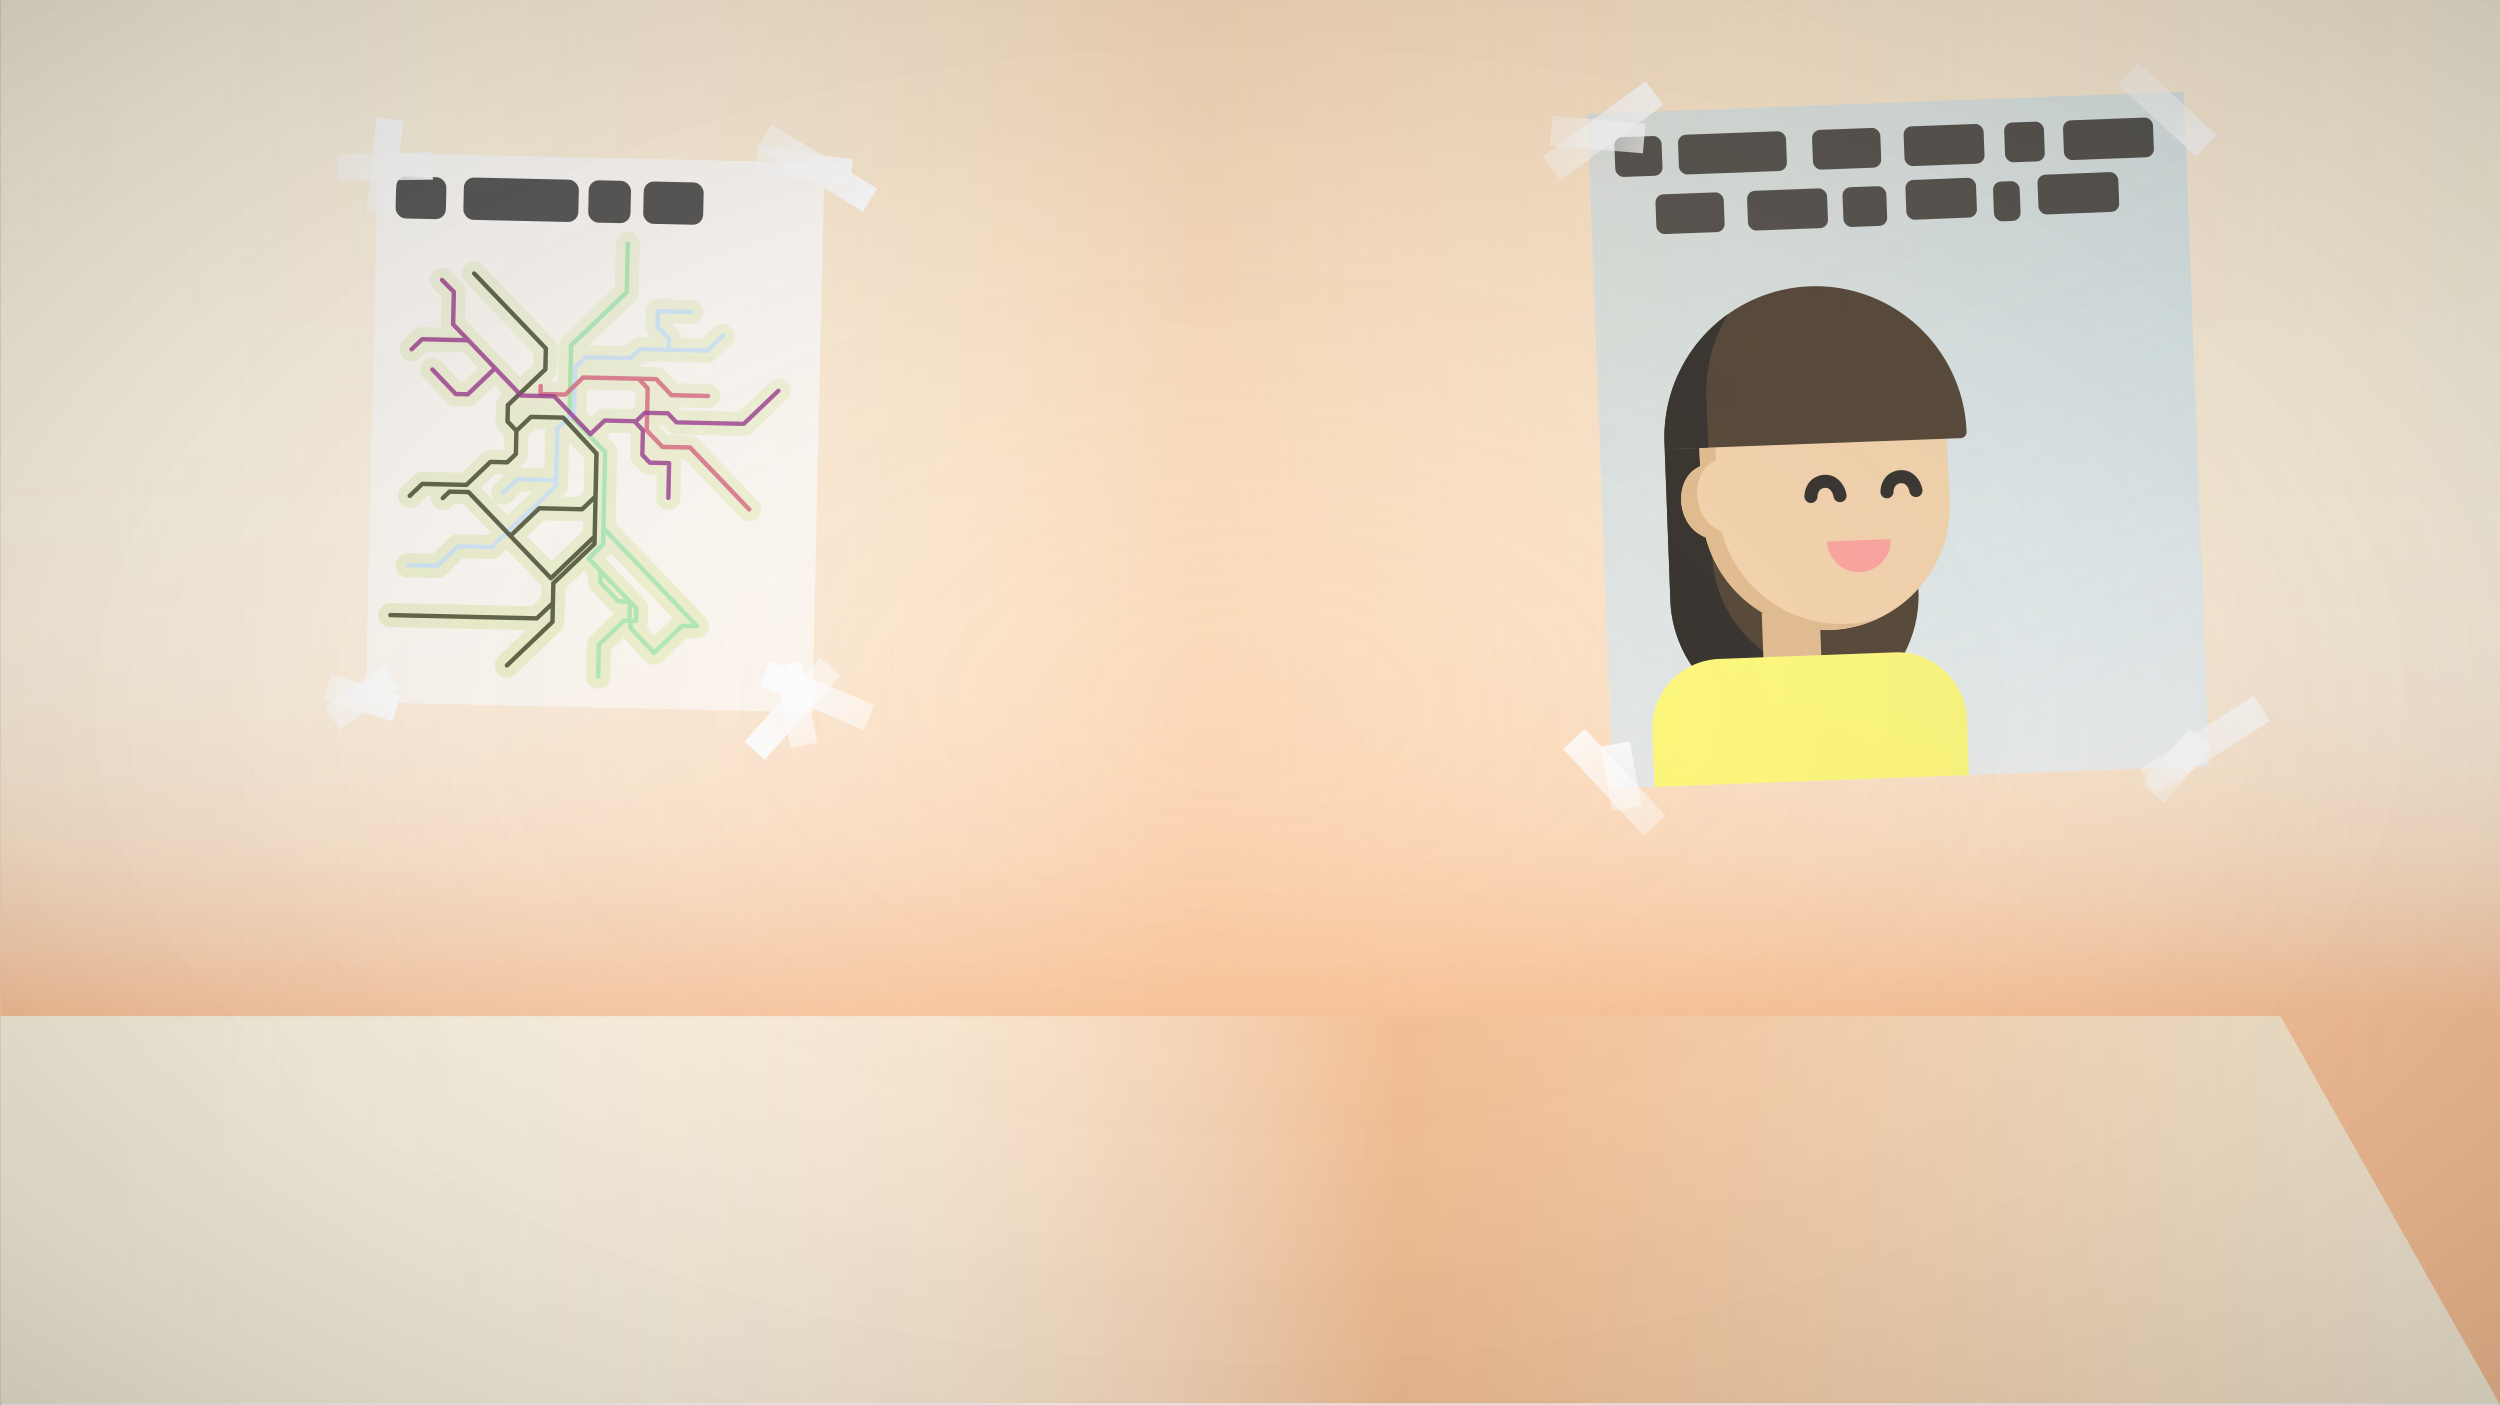 <svg xmlns="http://www.w3.org/2000/svg" xmlns:xlink="http://www.w3.org/1999/xlink" viewBox="0 0 1366.25 768"><rect x="0" y="0" width="1366.25" height="768" fill="#808080" stroke="none"/><defs><style>.cls-1{fill:#fff;}.cls-2{fill:#ffeec5;}.cls-2,.cls-5{opacity:0.5;}.cls-3{fill:url(#linear-gradient);}.cls-4{fill:url(#linear-gradient-2);}.cls-5{fill:url(#linear-gradient-3);}.cls-6{fill:#d1d66e;}.cls-15,.cls-16,.cls-17,.cls-18,.cls-19,.cls-20,.cls-21,.cls-22,.cls-28,.cls-7{opacity:0.8;}.cls-8{fill:url(#linear-gradient-4);}.cls-9{fill:#281a0c;}.cls-10{fill:#f4d0a4;}.cls-11{fill:#ddb180;}.cls-12{fill:#ff9292;}.cls-13,.cls-28{fill:#282828;}.cls-14{fill:#ff6;}.cls-15{fill:url(#linear-gradient-5);}.cls-16{fill:url(#linear-gradient-6);}.cls-17{fill:url(#linear-gradient-7);}.cls-18{fill:url(#linear-gradient-8);}.cls-19{fill:url(#linear-gradient-9);}.cls-20{fill:url(#linear-gradient-10);}.cls-21{fill:url(#linear-gradient-11);}.cls-22{fill:url(#Degradado_sin_nombre_6);}.cls-23{fill:#a1e8af;}.cls-24{fill:#cae5ff;}.cls-25{fill:#373d20;}.cls-26{fill:#da627d;}.cls-27{fill:#9a348e;}.cls-29{fill:url(#linear-gradient-12);}.cls-30{fill:url(#linear-gradient-13);}.cls-31{fill:url(#linear-gradient-14);}.cls-32{fill:url(#linear-gradient-15);}.cls-33{fill:url(#linear-gradient-16);}.cls-34{fill:url(#linear-gradient-17);}.cls-35{fill:url(#linear-gradient-18);}.cls-36{fill:url(#linear-gradient-19);}.cls-37{fill:url(#linear-gradient-20);}.cls-38{opacity:0.2;fill:url(#radial-gradient);}</style><linearGradient id="linear-gradient" y1="660.75" x2="1366" y2="660.75" gradientUnits="userSpaceOnUse"><stop offset="0" stop-color="#fff" stop-opacity="0"/><stop offset="0.06" stop-color="#fffefd" stop-opacity="0.02"/><stop offset="0.13" stop-color="#fefaf6" stop-opacity="0.09"/><stop offset="0.21" stop-color="#fdf3ea" stop-opacity="0.19"/><stop offset="0.29" stop-color="#fceada" stop-opacity="0.34"/><stop offset="0.38" stop-color="#fbdec5" stop-opacity="0.53"/><stop offset="0.47" stop-color="#f9cfad" stop-opacity="0.75"/><stop offset="0.56" stop-color="#f7c092"/><stop offset="0.63" stop-color="#f7c092" stop-opacity="0.86"/><stop offset="0.8" stop-color="#f7c092" stop-opacity="0.49"/><stop offset="1" stop-color="#f7c092" stop-opacity="0"/></linearGradient><linearGradient id="linear-gradient-2" x1="683.25" x2="683.25" y2="767.68" gradientUnits="userSpaceOnUse"><stop offset="0" stop-color="#fff" stop-opacity="0"/><stop offset="0.13" stop-color="#fffefe" stop-opacity="0.01"/><stop offset="0.22" stop-color="#fffcfa" stop-opacity="0.05"/><stop offset="0.31" stop-color="#fff8f4" stop-opacity="0.11"/><stop offset="0.38" stop-color="#fff3ea" stop-opacity="0.2"/><stop offset="0.46" stop-color="#ffeddf" stop-opacity="0.32"/><stop offset="0.53" stop-color="#ffe4d0" stop-opacity="0.46"/><stop offset="0.6" stop-color="#ffdbbf" stop-opacity="0.63"/><stop offset="0.66" stop-color="#ffd0ac" stop-opacity="0.82"/><stop offset="0.72" stop-color="#ffc599"/></linearGradient><linearGradient id="linear-gradient-3" x1="0.25" y1="383.84" x2="1366.25" y2="383.84" gradientUnits="userSpaceOnUse"><stop offset="0" stop-color="#fff" stop-opacity="0"/><stop offset="0.48" stop-color="#f7c092"/><stop offset="1" stop-color="#f7c092" stop-opacity="0"/></linearGradient><linearGradient id="linear-gradient-4" x1="999.89" y1="140.62" x2="1143.98" y2="570.48" gradientTransform="translate(3.14 -2.73)" gradientUnits="userSpaceOnUse"><stop offset="0" stop-color="#addeff" stop-opacity="0.5"/><stop offset="0.3" stop-color="#c4e7ff" stop-opacity="0.64"/><stop offset="0.97" stop-color="#fdfeff" stop-opacity="0.99"/><stop offset="1" stop-color="#fff"/></linearGradient><linearGradient id="linear-gradient-5" x1="840.35" y1="73.07" x2="891.08" y2="73.07" gradientTransform="translate(-310.25 -1.63) scale(1.37 1)" gradientUnits="userSpaceOnUse"><stop offset="0" stop-color="#fff" stop-opacity="0.5"/><stop offset="0.39" stop-color="#fff" stop-opacity="0.68"/><stop offset="1" stop-color="#fff"/></linearGradient><linearGradient id="linear-gradient-6" x1="1023.04" y1="235.59" x2="1073.77" y2="235.59" gradientTransform="translate(-13.33 -175.53) scale(1.14 1)" xlink:href="#linear-gradient-5"/><linearGradient id="linear-gradient-7" x1="1211.17" y1="471.63" x2="1261.9" y2="471.63" gradientTransform="translate(-601.1 -64.48) scale(1.46 1)" xlink:href="#linear-gradient-5"/><linearGradient id="linear-gradient-8" x1="1208.12" y1="466.83" x2="1258.85" y2="466.83" gradientTransform="translate(220.72 -48.2) scale(0.79 1)" xlink:href="#linear-gradient-5"/><linearGradient id="linear-gradient-9" x1="942.49" y1="240.79" x2="993.22" y2="240.79" gradientTransform="translate(-354.12 186.75) scale(1.28 1)" xlink:href="#linear-gradient-5"/><linearGradient id="linear-gradient-10" x1="941.38" y1="243.78" x2="992.11" y2="243.78" gradientTransform="translate(202.57 180.41) scale(0.71 1)" xlink:href="#linear-gradient-5"/><linearGradient id="linear-gradient-11" x1="846.81" y1="68.22" x2="897.54" y2="68.22" gradientTransform="translate(-3.77 5.45) scale(1.01 1)" xlink:href="#linear-gradient-5"/><linearGradient id="Degradado_sin_nombre_6" x1="131.22" y1="429.65" x2="131.95" y2="128.68" gradientTransform="matrix(0.86, 0, 0, 1, 211.82, -42.71)" gradientUnits="userSpaceOnUse"><stop offset="0" stop-color="#fff" stop-opacity="0.8"/><stop offset="1" stop-color="#fff"/></linearGradient><linearGradient id="linear-gradient-12" x1="401.94" y1="71.43" x2="448.36" y2="71.43" gradientTransform="translate(-171.46 20.42) scale(1.45 1)" xlink:href="#linear-gradient-5"/><linearGradient id="linear-gradient-13" x1="419.58" y1="109.22" x2="466" y2="109.22" gradientTransform="translate(-60.43 -18.42) scale(1.13 1)" xlink:href="#linear-gradient-5"/><linearGradient id="linear-gradient-14" x1="214.04" y1="159.62" x2="260.46" y2="159.62" gradientTransform="translate(-57.4 -68.49) scale(1.13 1)" xlink:href="#linear-gradient-5"/><linearGradient id="linear-gradient-15" x1="88.49" y1="233.16" x2="134.91" y2="233.16" gradientTransform="translate(84.25 -142.03) scale(1.13 1)" xlink:href="#linear-gradient-5"/><linearGradient id="linear-gradient-16" x1="-45.85" y1="123.31" x2="0.57" y2="123.31" gradientTransform="translate(217.05 257.94) scale(0.85 1)" xlink:href="#linear-gradient-5"/><linearGradient id="linear-gradient-17" x1="92.57" y1="7.51" x2="138.99" y2="7.51" gradientTransform="translate(278.62 379.6) scale(1.33 1)" xlink:href="#linear-gradient-5"/><linearGradient id="linear-gradient-18" x1="63.63" y1="108.68" x2="110.05" y2="108.68" gradientTransform="translate(330.51 271.44) scale(1.33 1)" xlink:href="#linear-gradient-5"/><linearGradient id="linear-gradient-19" x1="113.17" y1="146.77" x2="159.59" y2="146.77" gradientTransform="translate(302.18 238.41) scale(0.97 1)" xlink:href="#linear-gradient-5"/><linearGradient id="linear-gradient-20" x1="-72.1" y1="217.4" x2="-25.68" y2="217.4" gradientTransform="translate(239.45 163.85) scale(0.85 1)" xlink:href="#linear-gradient-5"/><radialGradient id="radial-gradient" cx="683.08" cy="384" r="961.28" gradientTransform="translate(0 166.06) scale(1 0.57)" gradientUnits="userSpaceOnUse"><stop offset="0" stop-color="#fff" stop-opacity="0"/><stop offset="1"/></radialGradient></defs><g id="Capa_2" data-name="Capa 2"><g id="Layer_2" data-name="Layer 2"><rect class="cls-1" x="0.16" width="1366.09" height="768"/><polygon class="cls-2" points="1366 766.93 0 766.93 0 554.57 1246 554.57 1366 766.93"/><polygon class="cls-3" points="1366 766.93 0 766.93 0 554.57 1246 554.57 1366 766.93"/><polygon class="cls-2" points="0.24 0 0.24 555.32 1246.24 555.32 1366.24 767.68 1366.24 0 0.24 0"/><polygon class="cls-4" points="0.24 0 0.24 555.32 1246.24 555.32 1366.24 767.68 1366.24 0 0.24 0"/><polygon class="cls-5" points="0.24 0 0.24 555.32 1246.24 555.32 1366.24 767.68 1366.24 0 0.24 0"/></g><g id="Layer_5" data-name="Layer 5"><path class="cls-6" d="M362.11,232.45l2.83,3a6.6,6.6,0,0,0,4.57,2h.06l36.77.82h.07a6.55,6.55,0,0,0,4.64-1.83L430,218.38a6.62,6.62,0,0,0,.21-9.35,6.69,6.69,0,0,0-4.71-2,6.56,6.56,0,0,0-4.64,1.84L403.89,225l-31.29-.7-1.55-1.63,15.77.36h.07a6.63,6.63,0,0,0,6.68-6.46,6.59,6.59,0,0,0-6.47-6.76l-17.22-.38-6.5-6.8a6.55,6.55,0,0,0-4.66-2l-9.52-.21,3.05-2.92,34,.76h.08a6.64,6.64,0,0,0,4.64-1.84l8.63-8.26a6.61,6.61,0,0,0-9.13-9.55L383.85,185l-11.67-.26a6.59,6.59,0,0,0-1.83-4.35l-3.43-3.58,10.6.23h.08a6.61,6.61,0,0,0,4.82-11.21,6.5,6.5,0,0,0-4.61-2l-18.08-.41h-.08a6.63,6.63,0,0,0-6.67,6.46l-.19,8.47a6.53,6.53,0,0,0,1.83,4.71l1.25,1.31-6.06-.13h-.08a6.55,6.55,0,0,0-4.64,1.83l-3.21,3.07-20.11-.45,25.32-24.21a6.56,6.56,0,0,0,2-4.62l.59-26.54a6.61,6.61,0,0,0-6.49-6.75h-.05a6.63,6.63,0,0,0-6.67,6.46L336,156.77,307.54,184a6.59,6.59,0,0,0-2,4.63l-.45,20.32-3.3-.07a6.93,6.93,0,0,0-.45-1l1.29-1.23a6.59,6.59,0,0,0,2-4.63l.25-11.38a6.56,6.56,0,0,0-1.83-4.72l-39.18-41a6.62,6.62,0,0,0-4.7-2,6.61,6.61,0,0,0-4.85,11.18l37.29,39-.14,5.9-7.29,7L275.62,197h0l-.29-.3-.27-.29h0L261.3,182a6.66,6.66,0,0,0-1.1-1.15l-5.92-6.19.34-15a6.63,6.63,0,0,0-1.91-4.79l-6.48-6.58a6.59,6.59,0,0,0-4.64-2h0a6.61,6.61,0,0,0-4.77,11.26l4.52,4.58L241,177.1a6.48,6.48,0,0,0,.23,1.92l-10.44-.24h-.07a6.56,6.56,0,0,0-4.64,1.84L220.42,186a6.62,6.62,0,0,0,4.18,11.38h.32a6.52,6.52,0,0,0,4.64-1.84l3.69-3.52,19.81.44,8.15,8.53L253,208.86l-1.06,0-10.88-11.37a6.6,6.6,0,0,0-9.35-.21,6.62,6.62,0,0,0-.2,9.34L244.3,220a6.57,6.57,0,0,0,4.38,2h.26l6.52.14h.08a6.62,6.62,0,0,0,4.64-1.84l10.16-9.72,4.28,4.48L273,216.65a6.56,6.56,0,0,0-2,4.62l-.2,8.91a6.57,6.57,0,0,0,1.83,4.71l3,3.13-.16,7.25-.74.71-6.44-.14h-.08a6.62,6.62,0,0,0-4.64,1.84l-11.14,10.65-21.41-.48h-.07a6.56,6.56,0,0,0-4.65,1.84l-6.83,6.53a6.59,6.59,0,0,0-2,4.63,6.63,6.63,0,0,0,6.22,6.74h.32a6.55,6.55,0,0,0,4.64-1.83l4.85-4.64,2.1.05a7.69,7.69,0,0,0-.07.85,6.57,6.57,0,0,0,1.83,4.71,6.62,6.62,0,0,0,9.35.21l1.67-1.6,4.89.1,14.63,15.31-1.58,1.51-15.71-.35h-.08a6.57,6.57,0,0,0-4.64,1.83l-9.24,8.84-13.42-.3H223a6.61,6.61,0,0,0-.46,13.21h.25l16.15.36H239a6.55,6.55,0,0,0,4.64-1.84l9.24-8.83,15.71.35h.07a6.55,6.55,0,0,0,4.64-1.83l3.56-3.41L295.75,320l-.15,6.62-4.83,4.63-77.4-1.73h-.07a6.61,6.61,0,0,0-.47,13.2h.25l74.52,1.67-15.13,14.47a6.61,6.61,0,0,0,4.18,11.37H277a6.52,6.52,0,0,0,4.64-1.84l24.88-23.78a6.59,6.59,0,0,0,2-4.63l.41-18.38L319,312l2.47,2.58-.07,3.46a6.57,6.57,0,0,0,1.83,4.72l10,10.46a6.5,6.5,0,0,0,2.67,1.7l-13.19,12.61a6.56,6.56,0,0,0-2,4.62l-.39,17.49a6.58,6.58,0,0,0,6.21,6.74h.33a6.64,6.64,0,0,0,6.68-6.46l.33-14.74,6.81-6.52,12,12.6a6.61,6.61,0,0,0,9.34.21l13.38-12.8,5.41.12h.08a6.61,6.61,0,0,0,4.85-11.17l-49.3-51.55.87-38.87a6.56,6.56,0,0,0-1.83-4.72l-4.16-4.35,1.7-1.63,10.69.24.94,1-.24,10.77a6.54,6.54,0,0,0,1.83,4.72l4.08,4.27a6.6,6.6,0,0,0,4.6,2l4,.09L358.63,272a6.59,6.59,0,0,0,6.21,6.75h.33a6.63,6.63,0,0,0,6.68-6.46l.42-19a6.72,6.72,0,0,0-.35-2.28l2.28.06,30.43,31.82a6.59,6.59,0,0,0,4.39,2h.32a6.61,6.61,0,0,0,4.85-11.18L381.86,240a6.61,6.61,0,0,0-4.65-2l-12.31-.27-4.79-5v-.24ZM360.23,227h0l4.1.09ZM343.37,340.48v0Zm-4.83-13,2.78.06h0l-2.78-.06-9.32-9.74Zm2.16,10.59A1.07,1.07,0,0,1,341,338h0l1.76,0h0L341,338A1.2,1.2,0,0,0,340.7,338.06Zm-.54.28a1.08,1.08,0,0,1,.39-.25A1.08,1.08,0,0,0,340.16,338.34ZM324.65,306.6h0l23.93,25a1.2,1.2,0,0,1,.34.86l-.16,6.88a1.19,1.19,0,0,1-.1.46,1.19,1.19,0,0,0,.1-.46l.16-6.88a1.2,1.2,0,0,0-.34-.86ZM296.93,204.54h0l1.92-1.84Zm55.55,123.35L331,305.43l2.87-2.91,33.77,35.31-10,9.53-4.45-4.65a6.43,6.43,0,0,0,.93-3.22l.16-6.88A6.62,6.62,0,0,0,352.48,327.89ZM282.76,249a1.1,1.1,0,0,0,.27-.38,1.28,1.28,0,0,0,.1-.47l.28-12.22,7.21-6.9-7.21,6.9-.28,12.22a1.28,1.28,0,0,1-.1.47,1.1,1.1,0,0,1-.27.38l-4.69,4.49a1.12,1.12,0,0,1-.4.25,1.12,1.12,0,0,0,.4-.25Zm16.7,22.23,5.25-5a1.21,1.21,0,0,0,.37-.84l.66-29.61h0l-.66,29.61a1.21,1.21,0,0,1-.37.84l-5.25,5Zm-16.67-10.5a.81.81,0,0,0-.31.05,1,1,0,0,1,.3-.05Zm1.28-36.45,1.57-1.5h.22l-.28.25-1.51,1.44Zm6.09,2.32h0l12.59.28h0l-12.59-.28a1.07,1.07,0,0,0-.31.06A1.07,1.07,0,0,1,290.16,226.63Zm-.45.09a1.12,1.12,0,0,0-.4.25A1.12,1.12,0,0,1,289.71,226.72Zm8.24,7.91-.47,21.05-13.55-.3,2.56-2.45a6.52,6.52,0,0,0,2-4.62l.23-10,4-3.8Zm-15.62,26.21a1,1,0,0,0-.38.24A1,1,0,0,1,282.33,260.84Zm-7.49,9.71a1.32,1.32,0,0,0,.34,0,1.51,1.51,0,0,1-.28.05h-.06a1.05,1.05,0,0,1-.35-.08A1.05,1.05,0,0,0,274.84,270.55Zm.9-.32,7.49-7.05,19.47.44-19.47-.44-7.49,7.05a1.33,1.33,0,0,1-.41.25A1.33,1.33,0,0,0,275.74,270.23Zm21.55,14.2,20.71.47h.57l-.11,5.35-17.18,16.42-13-13.6Zm20.83-4.93a1.2,1.2,0,0,0,.32-.06,1.07,1.07,0,0,1-.3.06Zm.47-.08a1.31,1.31,0,0,0,.4-.26A1.31,1.31,0,0,1,318.59,279.42Zm.33-11-3.36,3.21-8.47-.19,1.35-1.28a6.59,6.59,0,0,0,2-4.63l.54-24,8.28,8.93Zm-48.53-3.88a6.61,6.61,0,0,0,4.13,11.41h.32a6.57,6.57,0,0,0,4.6-1.79l5.88-5.53,5.45.12-13.45,12.86-14.43-15.09,7.75-7.41,5.38.12Zm31,52.63a1.07,1.07,0,0,1-.3.06h0A1.13,1.13,0,0,0,301.36,317.16Zm.53-.27a1,1,0,0,1-.38.24A1,1,0,0,0,301.89,316.89Zm21-88.93-2.52-2.64.26-11.7.68-.65,24.8.56,1.2,1.25-.15,6.75-2.13,2-14.41-.32h-.08a6.59,6.59,0,0,0-4.64,1.83Zm32-16.6a1.19,1.19,0,0,1,.33.86l-.15,6.85h0l.15-6.85A1.19,1.19,0,0,0,354.83,211.36Zm5.59,7.3.52.55-.53,0ZM280,220.71l-1.3,1.24v0l1.3-1.24Zm-3.71.69v0s0-.07,0-.1S276.32,221.36,276.32,221.4Zm.88,32.46a1.28,1.28,0,0,0,.33-.06,1.21,1.21,0,0,1-.31.06h0l-8.68-.2Zm-31.52,13.6h0l10.36.23a1.18,1.18,0,0,1,.62.21,1.18,1.18,0,0,0-.62-.21l-10.36-.23a1.77,1.77,0,0,0-.32.05A1.54,1.54,0,0,1,245.68,267.46Zm-.46.08a1.24,1.24,0,0,0-.39.25A1.24,1.24,0,0,1,245.22,267.54Zm9.68-1.34a1.13,1.13,0,0,0,.32-.06,1.07,1.07,0,0,1-.31.06Zm.47-.08a1.27,1.27,0,0,0,.39-.26A1.27,1.27,0,0,1,255.37,266.12Zm46.19,51.75,13.38-12.8h0l-13.38,12.8a1.21,1.21,0,0,0-.28.39A1.21,1.21,0,0,1,301.56,317.87Zm44.93,15.07-.12,5.16h0Zm2.08,7a.88.88,0,0,1-.18.25A.88.88,0,0,0,348.57,340Zm-.33.35a1.5,1.5,0,0,1-.23.15A1.5,1.5,0,0,0,348.24,340.31Zm-.43.19a1.17,1.17,0,0,1-.27.05h0A1.26,1.26,0,0,0,347.81,340.5Zm-2,0-.05,2.18L357.51,355h0l-11.77-12.31Zm26.2.64a1.18,1.18,0,0,1,.4-.25,1.18,1.18,0,0,0-.4.25l-7.33,7Zm.55-.28a1.59,1.59,0,0,1,.3-.06h0l5.23.12-5.23-.12A1.07,1.07,0,0,0,372.54,340.87ZM330.46,228.65h0L347,229h0l-16.5-.37a1.19,1.19,0,0,0-.32,0A1.54,1.54,0,0,1,330.46,228.65Zm-.46.08a1.24,1.24,0,0,0-.39.25A1.24,1.24,0,0,1,330,228.73Zm22.25,19.47,3.38,3.54-3.38-3.54Zm2.58-21.31Zm51.63,6-36.77-.82,36.77.82a1.2,1.2,0,0,0,.32-.06,1.07,1.07,0,0,1-.31.06Zm19.76-18.4-18.9,18.06a1.31,1.31,0,0,1-.4.26,1.31,1.31,0,0,0,.4-.26l18.9-18.06a1.24,1.24,0,0,0,.37-.85A1.23,1.23,0,0,1,426.22,214.48Zm.29-1.31a1.25,1.25,0,0,0-.26-.4h0A1.25,1.25,0,0,1,426.51,213.17Zm-.65-.68a.9.9,0,0,0-.16,0A.9.9,0,0,1,425.86,212.49Zm-.46-.1a1.07,1.07,0,0,0-.3.06,1,1,0,0,1,.29-.06Zm-.85.33a1.28,1.28,0,0,1,.4-.25A1.28,1.28,0,0,0,424.55,212.72ZM406,230.45l9.38-9-9.38,9-17.88-.4Zm-19.07-12.82a1.26,1.26,0,0,0,.28,0,1.17,1.17,0,0,1-.27,0Zm.47-.09a1.28,1.28,0,0,0,.25-.15A1.28,1.28,0,0,1,387.41,217.54Zm.39-.25A.88.88,0,0,0,388,217,.88.88,0,0,1,387.8,217.29Zm.27-.38a1.19,1.19,0,0,0,.1-.46A1.19,1.19,0,0,1,388.07,216.91Zm-28.59-10.55a1.17,1.17,0,0,0-.85-.37l-37.84-.85h0l37.84.85A1.17,1.17,0,0,1,359.48,206.36Zm-15-9.39a1.07,1.07,0,0,0,.31-.06,1.07,1.07,0,0,1-.3.06Zm42-4.14L350.13,192l-4.83,4.62a1.31,1.31,0,0,1-.4.26,1.31,1.31,0,0,0,.4-.26l4.83-4.62,36.28.82a1.13,1.13,0,0,0,.32-.06,1.07,1.07,0,0,1-.31.06ZM366.67,190h0l.11-5a1.19,1.19,0,0,0-.33-.86,1.19,1.19,0,0,1,.33.86Zm20.21,2.77a1.08,1.08,0,0,0,.39-.25A1.08,1.08,0,0,1,386.88,192.74Zm8.67-10.5a.76.76,0,0,0-.16,0A.76.76,0,0,1,395.55,182.24Zm-.45-.09a1,1,0,0,0-.3,0,.93.93,0,0,1,.29,0Zm-.46.08a1.22,1.22,0,0,0-.4.25A1.22,1.22,0,0,1,394.64,182.23Zm-17-10.63a1.47,1.47,0,0,0,.29,0,1.28,1.28,0,0,1-.27,0Zm.48-.09a1.3,1.3,0,0,0,.23-.15A1.3,1.3,0,0,1,378.12,171.51Zm.39-.25a1.6,1.6,0,0,0,.18-.25A1.6,1.6,0,0,1,378.51,171.26Zm.27-.38a1.2,1.2,0,0,0,.1-.47A1.2,1.2,0,0,1,378.78,170.88Zm-19.17-2.11,18.09.41a1.2,1.2,0,0,1,.47.1,1.2,1.2,0,0,0-.47-.1l-18.09-.41a1.26,1.26,0,0,0-.28,0,1.17,1.17,0,0,1,.27,0Zm-.48.09a1.5,1.5,0,0,0-.23.15A1.5,1.5,0,0,1,359.13,168.86Zm-.38.25a.88.88,0,0,0-.18.25A.88.88,0,0,1,358.75,169.11Zm-.38.84a1.41,1.41,0,0,1,.11-.46,1.41,1.41,0,0,0-.11.46l-.19,8.47Zm-8.69,19.63,14.57.33-14.57-.33a1.13,1.13,0,0,0-.31.06,1.59,1.59,0,0,1,.3-.06Zm-.46.09a1.28,1.28,0,0,0-.4.25A1.28,1.28,0,0,1,349.22,189.67ZM344,194.54h0L320,194a1.2,1.2,0,0,0-.32.06A1.07,1.07,0,0,1,320,194h0Zm-24.83-.2a1.08,1.08,0,0,1,.39-.25A1.08,1.08,0,0,0,319.16,194.34Zm24.57-34.66a1.21,1.21,0,0,1-.37.85l-30.05,28.74-.08,3.26h0l.08-3.26,30.05-28.74a1.21,1.21,0,0,0,.37-.85l.59-26.53Zm-.59-27.76a1.18,1.18,0,0,1,.85.37,1.18,1.18,0,0,0-.85-.37,1.26,1.26,0,0,0-.28.05,1.17,1.17,0,0,1,.27-.05Zm-.48.09a1,1,0,0,0-.23.15A1,1,0,0,1,342.66,132Zm-.38.25a1.37,1.37,0,0,0-.18.24A1.37,1.37,0,0,1,342.28,132.26Zm-.27.37a1.24,1.24,0,0,0-.1.47A1.24,1.24,0,0,1,342,132.63Zm-42.86,57-39.18-41h0Zm-39.58-41.24-.15,0Zm-.45-.1a1.54,1.54,0,0,0-.31,0,1.57,1.57,0,0,1,.3,0Zm-.85.33a1.18,1.18,0,0,1,.39-.25A1.18,1.18,0,0,0,258.27,148.6Zm-.2,1.47a1.17,1.17,0,0,1-.18-.62A1.17,1.17,0,0,0,258.07,150.07Zm13.36,50.33,0,0,8.82,9.23h0l-8.82-9.23,0,0,0,0Zm-22.21-40.82-.38,17.2,7.78,8.13-7.78-8.13.38-17.2a1.21,1.21,0,0,0-.35-.88A1.21,1.21,0,0,1,249.22,159.58Zm-2.48,18.51a1.41,1.41,0,0,1-.25-.4,1.41,1.41,0,0,0,.25.4l6.31,6.59Zm-4.91-26.27-.3-.06h0C241.64,151.77,241.73,151.8,241.83,151.82Zm.55.3a1.27,1.27,0,0,0-.39-.26A1.27,1.27,0,0,1,242.38,152.12Zm-1.14-.3a.9.9,0,0,0-.16,0A.9.9,0,0,1,241.24,151.82Zm-.93,1.14a1.22,1.22,0,0,0,.09.46A1.22,1.22,0,0,1,240.31,153Zm-9.63,31.22a1.07,1.07,0,0,0-.31.06,1.07,1.07,0,0,1,.3-.06Zm-.46.09a1.12,1.12,0,0,0-.4.25A1.12,1.12,0,0,1,230.22,184.27Zm-5.3,7.75a1.3,1.3,0,0,1-.43-.11,1.3,1.3,0,0,0,.43.11,2,2,0,0,0,.34-.05,1.51,1.51,0,0,1-.28.05Zm30.49-4.86-24.28-.55-5.3,5.07a1.17,1.17,0,0,1-.42.26,1.17,1.17,0,0,0,.42-.26l5.3-5.07,24.28.55,13.43,14h0Zm-5.81,27,5.54.13,6.85-6.56-6.85,6.56-5.54-.13-12.42-13Zm-12.82-13.27a.8.8,0,0,0-.15,0A.8.8,0,0,1,236.78,200.91Zm-.46-.09a.79.79,0,0,0-.3.05,1,1,0,0,1,.29-.06Zm-.45.07a1.15,1.15,0,0,0-.4.26A1.15,1.15,0,0,1,235.87,200.89Zm19.71,15.85a1.28,1.28,0,0,0,.33-.06,1.21,1.21,0,0,1-.31.06Zm.87-.34a1.12,1.12,0,0,1-.4.25,1.12,1.12,0,0,0,.4-.25L270.51,203h0Zm11.63,34.83h0a1.2,1.2,0,0,0-.32.06,1.07,1.07,0,0,1,.3-.06Zm-.85.33a1.17,1.17,0,0,1,.38-.24A1.17,1.17,0,0,0,267.23,251.56Zm-36.42,11.68a1.2,1.2,0,0,0-.32.06,1.07,1.07,0,0,1,.31-.06Zm-.47.08a1.27,1.27,0,0,0-.39.26A1.27,1.27,0,0,1,230.34,263.32Zm-7.6,7.64a1.16,1.16,0,0,0,.08.45A1.16,1.16,0,0,1,222.74,271Zm.34.86a1.24,1.24,0,0,0,.58.32A1.24,1.24,0,0,1,223.08,271.82Zm.8.37a1,1,0,0,0,.34-.05,1.51,1.51,0,0,1-.28.05Zm.91-.33a1.3,1.3,0,0,1-.42.25,1.3,1.3,0,0,0,.42-.25l6.47-6.19h0Zm16.74,1.41.16,0Zm.46.1a1.57,1.57,0,0,0,.3-.05,1.57,1.57,0,0,1-.3.05Zm4.14-3.48L242.84,273a1.41,1.41,0,0,1-.4.25,1.22,1.22,0,0,0,.4-.25l3.29-3.15,9.37.21,11.27,11.79L255.5,270.1Zm4.23,27.42a1.77,1.77,0,0,0-.32.05,1.57,1.57,0,0,1,.3-.05Zm-.85.33a1.19,1.19,0,0,1,.38-.25A1.19,1.19,0,0,0,249.51,297.64Zm-26.53,10a1.47,1.47,0,0,0-.29.05,1.28,1.28,0,0,1,.27-.05Zm-.48.09a.87.87,0,0,0-.24.15A.87.87,0,0,1,222.5,307.77Zm-.39.25a1.1,1.1,0,0,0-.17.25A1.1,1.1,0,0,1,222.11,308Zm-.26.38a1.2,1.2,0,0,0-.11.46A1.2,1.2,0,0,1,221.85,308.4Zm17.23,2.06h0a1.2,1.2,0,0,0,.32-.06,1.07,1.07,0,0,1-.31.06Zm.47-.08a1.27,1.27,0,0,0,.39-.26A1.27,1.27,0,0,1,239.55,310.38Zm29.2-10.24a1.07,1.07,0,0,0,.31-.06,1.07,1.07,0,0,1-.3.06Zm.85-.33a1.14,1.14,0,0,1-.39.25A1.14,1.14,0,0,0,269.6,299.81Zm-56.35,35.12a.87.87,0,0,0-.28.05.81.81,0,0,1,.27-.05Zm-.47.08a1.94,1.94,0,0,0-.24.15A1.94,1.94,0,0,1,212.78,335Zm-.39.25a1.1,1.1,0,0,0-.17.25A1.1,1.1,0,0,1,212.39,335.26Zm-.27.38a1.17,1.17,0,0,0-.09.42A1.17,1.17,0,0,1,212.12,335.64Zm64.08,27.14,24.52-23.45.16-6.92-6.69,6.39a1.12,1.12,0,0,1-.4.25,1.12,1.12,0,0,0,.4-.25l6.69-6.39-.16,6.92L276.2,362.78a1.14,1.14,0,0,0-.27.39A1.14,1.14,0,0,1,276.2,362.78Zm17.13-23.64a1.2,1.2,0,0,0,.32-.06,1.21,1.21,0,0,1-.31.06ZM277,364.86a1,1,0,0,0,.34-.05,1.51,1.51,0,0,1-.28.05Zm26.62-45.59-.46,20.62a1.22,1.22,0,0,1-.38.85l-24.87,23.79a1.3,1.3,0,0,1-.42.25,1.3,1.3,0,0,0,.42-.25l24.87-23.79a1.22,1.22,0,0,0,.38-.85l.46-20.62,12-11.42h0ZM326.87,371a.87.87,0,0,0,.28-.05.8.8,0,0,1-.26.05Zm.48-.08a1.3,1.3,0,0,0,.23-.15A1.3,1.3,0,0,1,327.35,370.92Zm.39-.25a1.1,1.1,0,0,0,.17-.25A1.1,1.1,0,0,1,327.74,370.67Zm.26-.38a1.2,1.2,0,0,0,.11-.47A1.2,1.2,0,0,1,328,370.29Zm29-12.47a.9.9,0,0,0,.16,0A.9.9,0,0,1,357,357.82Zm.46.1a1.07,1.07,0,0,0,.3-.06,1.07,1.07,0,0,1-.3.06Zm.45-.08a1.15,1.15,0,0,0,.4-.26A1.15,1.15,0,0,1,357.9,357.84Zm23-14.43a.78.78,0,0,0,.22,0,.68.68,0,0,1-.2,0Zm.36,0a1.11,1.11,0,0,0,.19-.09A1.11,1.11,0,0,1,381.3,343.37Zm.32-.15a.84.84,0,0,0,.18-.15A.84.84,0,0,1,381.62,343.22Zm.27-.23a1.28,1.28,0,0,0,.19-.3A1.28,1.28,0,0,1,381.89,343Zm-.05-1.62L331.7,288.93h0ZM327.6,234.25l3.32-3.17-3.32,3.17Zm37.61,39.13a1.47,1.47,0,0,0,.29-.05,1.28,1.28,0,0,1-.27.05Zm.72-.24a.87.87,0,0,1-.24.15A.87.87,0,0,0,365.93,273.14Zm.15-.1a1.6,1.6,0,0,0,.18-.25A1.6,1.6,0,0,1,366.08,273Zm.37-.84a1.24,1.24,0,0,1-.11.47,1.24,1.24,0,0,0,.11-.47l.42-19Zm42.89,7.36a1,1,0,0,0,.33-.05,1.28,1.28,0,0,1-.27.05Zm.49-.08a1.3,1.3,0,0,0,.42-.25A1.3,1.3,0,0,1,409.83,279.48Zm.45-2a1.25,1.25,0,0,1,.26.4,1.25,1.25,0,0,0-.26-.4L378,243.71a1.36,1.36,0,0,0-.39-.27,1.36,1.36,0,0,1,.39.27Zm-32.87-34.11a.94.94,0,0,0-.3-.07h0A1,1,0,0,1,377.41,243.41Z"/><g class="cls-7"><rect class="cls-8" x="874.31" y="56.09" width="326.21" height="368.81" transform="translate(-8.25 38.88) rotate(-2.14)"/><path class="cls-9" d="M912.53,242.93H1048.2a0,0,0,0,1,0,0v82.73a67.84,67.84,0,0,1-67.84,67.84h0a67.84,67.84,0,0,1-67.84-67.84V242.93a0,0,0,0,1,0,0Z" transform="translate(-11.19 36.8) rotate(-2.14)"/><path d="M1006.08,368.76h0a67.84,67.84,0,0,1-70.32-65.26l-2.2-58.87-23.79.88,3.08,82.67a67.84,67.84,0,0,0,70.32,65.26h0A67.77,67.77,0,0,0,1040.26,358,67.47,67.47,0,0,1,1006.08,368.76Z"/><path class="cls-10" d="M926.92,196.37l2.19,58.53a15.69,15.69,0,0,0-3.3,1.88c-9.82,7.39-9.27,25.5.93,33.79a20.79,20.79,0,0,0,5.44,3.13,67.85,67.85,0,0,0,68.15,50.6h0A67.84,67.84,0,0,0,1065.59,274l-3.09-62.67Z"/><path class="cls-11" d="M1009,340.94a67.85,67.85,0,0,1-68.15-50.59,20.76,20.76,0,0,1-5.43-3.14c-10.2-8.29-10.76-26.4-.93-33.79a15.81,15.81,0,0,1,3.29-1.88L935.71,196l-8.79.33,2.19,58.53a15.69,15.69,0,0,0-3.3,1.88c-9.82,7.39-9.27,25.5.93,33.79a20.79,20.79,0,0,0,5.44,3.13,67.88,67.88,0,0,0,94.48,44.22A68,68,0,0,1,1009,340.94Z"/><path d="M989.81,274.88h0a3.57,3.57,0,0,1-3.7-3.44v-.27c.09-3.46,1.77-8.28,6.2-10.44a11.81,11.81,0,0,1,7.07-1.11c4.67.74,8.53,4.87,9.63,10.28a3.58,3.58,0,1,1-7,1.41c-.49-2.46-2-4.36-3.74-4.63a4.61,4.61,0,0,0-2.81.47c-1.55.76-2.17,2.94-2.2,4.22v.24A3.58,3.58,0,0,1,989.81,274.88Z"/><path d="M1031.36,272.33h0a3.57,3.57,0,0,1-3.7-3.43,2.43,2.43,0,0,1,0-.27c.09-3.46,1.77-8.28,6.2-10.45a11.81,11.81,0,0,1,7.07-1.11c4.67.75,8.53,4.88,9.62,10.28a3.57,3.57,0,0,1-7,1.42c-.49-2.46-2-4.37-3.74-4.64a4.63,4.63,0,0,0-2.81.47c-1.55.76-2.17,2.94-2.2,4.22v.2A3.57,3.57,0,0,1,1031.36,272.33Z"/><path class="cls-12" d="M1015.88,295.29l17.36-.65a17.37,17.37,0,0,1-34.72,1.3Z"/><path class="cls-9" d="M990.71,156.47h0a82.6,82.6,0,0,1,82.6,82.6v0a3.39,3.39,0,0,1-3.39,3.39H908.11a0,0,0,0,1,0,0v-3.39a82.6,82.6,0,0,1,82.6-82.6Z" transform="translate(-6.75 37.11) rotate(-2.14)"/><path d="M932.67,220.83l-.12-3.38a82.15,82.15,0,0,1,11.82-45.75,82.52,82.52,0,0,0-34.73,70.43l.13,3.38,23.79-.88Z"/><rect class="cls-13" x="882.52" y="74.68" width="25.8" height="21.73" rx="4.45" transform="translate(-2.57 33.47) rotate(-2.14)"/><rect class="cls-13" x="917.26" y="72.7" width="59.05" height="21.73" rx="4.45" transform="translate(-2.46 35.39) rotate(-2.14)"/><rect class="cls-13" x="904.96" y="105.68" width="37.33" height="21.73" rx="4.45" transform="translate(-3.71 34.55) rotate(-2.14)"/><rect class="cls-13" x="955.01" y="103.63" width="43.74" height="21.73" rx="4.45" transform="translate(-3.59 36.53) rotate(-2.14)"/><rect class="cls-13" x="1007.17" y="102.05" width="23.93" height="21.73" rx="4.45" transform="translate(-3.5 38.11) rotate(-2.14)"/><rect class="cls-13" x="1040.54" y="100.53" width="38.56" height="21.73" rx="4.45" transform="matrix(1, -0.04, 0.04, 1, -3.42, 39.62)"/><rect class="cls-13" x="1089.45" y="99.15" width="14.55" height="21.73" rx="4.45" transform="translate(-3.34 41) rotate(-2.14)"/><rect class="cls-13" x="1112.67" y="97.73" width="44.13" height="21.73" rx="4.45" transform="matrix(1, -0.04, 0.04, 1, -3.26, 42.42)"/><rect class="cls-13" x="990.52" y="70.47" width="37.33" height="21.73" rx="4.45" transform="translate(-2.33 37.71) rotate(-2.14)"/><rect class="cls-13" x="1040.56" y="68.42" width="43.74" height="21.73" rx="4.45" transform="translate(-2.22 39.7) rotate(-2.14)"/><rect class="cls-13" x="1095.52" y="66.74" width="21.73" height="21.73" rx="4.45" transform="translate(-2.13 41.34) rotate(-2.14)"/><rect class="cls-13" x="1127.67" y="65.03" width="49.2" height="21.73" rx="4.45" transform="translate(-2.03 43.05) rotate(-2.14)"/><polygon class="cls-11" points="964.11 370.58 995.75 369.4 994.76 342.97 962.78 334.99 964.11 370.58"/><path class="cls-14" d="M940.81,358.31h96a38,38,0,0,1,38,38v30.53a0,0,0,0,1,0,0h-172a0,0,0,0,1,0,0V396.29A38,38,0,0,1,940.81,358.31Z" transform="translate(-13.96 37.17) rotate(-2.14)"/></g><rect class="cls-15" x="841.4" y="63.32" width="69.52" height="16.22" transform="translate(126.99 531.34) rotate(-36.21)"/><rect class="cls-16" x="1155.34" y="51.95" width="57.95" height="16.22" transform="translate(356.38 -788.9) rotate(42.81)"/><rect class="cls-17" x="1167.84" y="399.04" width="74.09" height="16.22" transform="translate(-29.4 713.87) rotate(-32.63)"/><rect class="cls-18" x="1169.49" y="410.52" width="39.84" height="16.22" transform="translate(96.39 1047.32) rotate(-49.3)"/><rect class="cls-19" x="849.85" y="419.43" width="64.8" height="16.22" transform="translate(1170.27 1364.67) rotate(-132.94)"/><rect class="cls-20" x="867.93" y="416.08" width="35.86" height="16.22" transform="translate(628.6 1372.08) rotate(-100.4)"/><rect class="cls-21" x="847.6" y="65.56" width="51" height="16.22" transform="translate(9.06 -71.81) rotate(4.73)"/><rect class="cls-22" x="203.14" y="86.3" width="244.13" height="300.29" transform="translate(5.37 -7.22) rotate(1.28)"/><g class="cls-7"><path class="cls-23" d="M326.83,371a1.21,1.21,0,0,1-1.14-1.23l.39-17.48a1.23,1.23,0,0,1,.37-.85l13.71-13.1A1.24,1.24,0,0,1,341,338l1.76,0L343,330l-5-.12a1.18,1.18,0,0,1-.84-.37l-10-10.47a1.24,1.24,0,0,1-.34-.86l.13-5.69-6.25-6.54a1.2,1.2,0,0,1,0-1.71l7.68-7.34.18-8.24h0l.92-41.11-19.1-20a1.16,1.16,0,0,1-.34-.86l.85-38a1.25,1.25,0,0,1,.37-.85l30.05-28.73.59-26a1.21,1.21,0,0,1,2.41.05l-.59,26.53a1.21,1.21,0,0,1-.37.85l-30.05,28.74-.83,37,19.11,20a1.2,1.2,0,0,1,.33.87L331,288.2l50.84,53.17a1.22,1.22,0,0,1,.24,1.32,1.2,1.2,0,0,1-1.14.72l-7.64-.17-15,14.34a1.2,1.2,0,0,1-1.71,0L343.64,344a1.19,1.19,0,0,1-.33-.86l.06-2.66-1.9-.05-13,12.41-.38,17a1.21,1.21,0,0,1-1.24,1.18Zm18.91-28.31L357.51,355,372,341.15a1.24,1.24,0,0,1,.86-.34l5.23.12-47.14-49.29-.1,5.8a1.2,1.2,0,0,1-.35.83l-7,7.1,25.1,26.26a1.2,1.2,0,0,1,.34.86l-.16,6.88a1.21,1.21,0,0,1-1.23,1.18l-1.74,0Zm-.4-11-.15,6.35,1.18,0,.12-5.16Zm-16.12-14,9.32,9.74,2.78.06-12-12.59Z"/></g><g class="cls-7"><path class="cls-24" d="M396,182.52a1.21,1.21,0,0,0-1.71,0L386,190.4,366.67,190l.11-5a1.19,1.19,0,0,0-.33-.86l-5.84-6.1.15-6.75,16.88.38a1.22,1.22,0,0,0,1.24-1.19,1.2,1.2,0,0,0-1.18-1.23l-18.09-.41a1.22,1.22,0,0,0-1.24,1.18l-.19,8.47a1.24,1.24,0,0,0,.34.86l5.83,6.1-.1,4.53-14.57-.33a1.24,1.24,0,0,0-.86.34L344,194.54,320,194a1.24,1.24,0,0,0-.86.34l-5.72,5.46a1.23,1.23,0,0,0-.37.85l-.55,24.4-8.79,8.41a1.17,1.17,0,0,0-.37.84l-.61,26.9-20-.44a1.2,1.2,0,0,0-.85.32l-7.85,7.38a1.21,1.21,0,0,0-.06,1.71,1.15,1.15,0,0,0,.81.38,1.22,1.22,0,0,0,.9-.32l7.49-7.05,19.47.44,0,1.22L268.3,297.71l-17.94-.4a1.23,1.23,0,0,0-.87.33L238.63,308,223,307.68a1.21,1.21,0,0,0-.1,2.42h0l16.16.36a1.16,1.16,0,0,0,.86-.34l10.86-10.38,17.95.4a1.16,1.16,0,0,0,.86-.34l35.1-33.56a1.21,1.21,0,0,0,.37-.84l.68-30.54,8.8-8.41a1.23,1.23,0,0,0,.37-.85l.55-24.4,5-4.77,24,.54a1.16,1.16,0,0,0,.86-.34l4.83-4.62,36.28.82a1.24,1.24,0,0,0,.86-.34l8.64-8.26A1.2,1.2,0,0,0,396,182.52Z"/></g><g class="cls-7"><path class="cls-25" d="M326.12,297.24l.09-4.09h0l1-45.26a1.23,1.23,0,0,0-.33-.85l-18.22-19.63a1.25,1.25,0,0,0-.86-.39l-17.6-.39a1.2,1.2,0,0,0-.86.34l-7.06,6.75-3.7-3.87.18-7.9,20.12-19.25a1.18,1.18,0,0,0,.38-.84l.25-11.38a1.23,1.23,0,0,0-.33-.87l-39.18-41a1.21,1.21,0,0,0-1.75,1.67l38.83,40.61-.23,10.38-20.13,19.25a1.23,1.23,0,0,0-.37.85l-.2,8.9a1.19,1.19,0,0,0,.33.86L281,235.9l-.26,11.73-4,3.8-8.68-.2a1.29,1.29,0,0,0-.87.34l-12.76,12.2-23.64-.53a1.16,1.16,0,0,0-.86.34l-6.83,6.53a1.21,1.21,0,0,0,.76,2.08,1.23,1.23,0,0,0,.91-.33l6.47-6.19,23.64.53a1.16,1.16,0,0,0,.86-.34l12.76-12.2,8.68.2a1.29,1.29,0,0,0,.87-.34l4.69-4.49a1.19,1.19,0,0,0,.37-.85l.28-12.22,7.21-6.9,16.58.37,17.55,18.9-.48,22.43-6.59,6.31-22.95-.51a1.23,1.23,0,0,0-.87.33L279,291.14,256.9,268.06a1.21,1.21,0,0,0-.85-.37l-10.36-.23a1.19,1.19,0,0,0-.86.33l-3.66,3.5a1.21,1.21,0,1,0,1.67,1.75l3.29-3.15,9.37.21,22.55,23.58h0l22.15,23.15a1.18,1.18,0,0,0,.84.38,1.29,1.29,0,0,0,.87-.34L323.73,296l0,.67-22.15,21.19a1.2,1.2,0,0,0-.38.85L301,329l-8.07,7.72-79.63-1.78a1.21,1.21,0,0,0-.1,2.41h0l80.13,1.8a1.24,1.24,0,0,0,.86-.34l6.69-6.39-.16,6.92L276.2,362.78a1.21,1.21,0,0,0,.77,2.08,1.23,1.23,0,0,0,.91-.33l24.87-23.79a1.22,1.22,0,0,0,.38-.85l.46-20.62,22.16-21.19A1.21,1.21,0,0,0,326.12,297.24Zm-25,17.06-20.48-21.41L295.17,279l22.95.52a1.2,1.2,0,0,0,.87-.34l5.21-5-.39,18.42Z"/></g><g class="cls-7"><path class="cls-26" d="M410.28,277.52,378,243.71a1.19,1.19,0,0,0-.85-.37L362.54,243l-7.88-8.24.5-22.55a1.19,1.19,0,0,0-.33-.86l-3-3.1,6.22.13,8,8.42a1.25,1.25,0,0,0,.85.37l20,.45a1.21,1.21,0,0,0,1.23-1.18,1.18,1.18,0,0,0-1.18-1.24l-19.46-.43-8-8.42a1.17,1.17,0,0,0-.85-.37l-39.92-.9a1.24,1.24,0,0,0-.86.34l-9.37,9-11.84-.26.07-3.1a1.2,1.2,0,0,0-1.18-1.24,1.22,1.22,0,0,0-1.24,1.18l-.1,4.31a1.22,1.22,0,0,0,1.14,1.24h.05l13.55.3a1.19,1.19,0,0,0,.86-.33l9.37-9,29.28.66,4.29,4.49-.5,22.55a1.19,1.19,0,0,0,.33.86l8.58,9a1.19,1.19,0,0,0,.85.37l14.57.33,32,33.44a1.2,1.2,0,0,0,.8.37,1.23,1.23,0,0,0,.91-.33A1.2,1.2,0,0,0,410.28,277.52Z"/></g><g class="cls-7"><path class="cls-27" d="M426.25,212.77a1.2,1.2,0,0,0-1.71,0L406,230.45l-35.76-.8-4.38-4.58a1.19,1.19,0,0,0-.85-.37l-12.58-.28a1.19,1.19,0,0,0-.86.33L347.12,229l-16.65-.37a1.19,1.19,0,0,0-.86.33l-6.92,6.62-19-19.85a1.18,1.18,0,0,0-.84-.37l-17.5-.39-13.92-14.57,0,0,0,0-14.33-15a1.27,1.27,0,0,0-.46-.49l-7.78-8.13.38-17.2a1.21,1.21,0,0,0-.35-.88l-6.49-6.58a1.21,1.21,0,0,0-1.72,1.7l6.13,6.22-.38,17.18a1.23,1.23,0,0,0,.33.87l6.31,6.59-22.37-.5a1.24,1.24,0,0,0-.86.34l-5.66,5.42a1.21,1.21,0,1,0,1.67,1.74l5.3-5.07,24.28.55,13.43,14-13.7,13.11-5.54-.13-12.42-13a1.21,1.21,0,1,0-1.75,1.67l12.77,13.36a1.22,1.22,0,0,0,.8.37h.05l6.53.15a1.29,1.29,0,0,0,.87-.34L270.51,203,284,217a1.17,1.17,0,0,0,.85.37l17.49.4,19.47,20.35a1.21,1.21,0,0,0,1.71,0l7.43-7.1,15.17.34.09.11,3.93,4.1-.29,13a1.19,1.19,0,0,0,.33.86l4.08,4.27a1.21,1.21,0,0,0,.85.37l9.35.21-.4,17.78a1.21,1.21,0,0,0,1.14,1.24h0a1.21,1.21,0,0,0,1.24-1.18l.42-19a1.19,1.19,0,0,0-.33-.86,1.16,1.16,0,0,0-.85-.37l-10.06-.23-3.38-3.54.29-13a1.29,1.29,0,0,0-.34-.87l-3.4-3.56,4.09-3.91,11.58.25,4.38,4.58a1.18,1.18,0,0,0,.84.38l36.77.82a1.16,1.16,0,0,0,.86-.34l18.9-18.06A1.2,1.2,0,0,0,426.25,212.77Z"/></g><rect class="cls-28" x="216.34" y="96.63" width="27.47" height="22.95" rx="5.57" transform="translate(2.45 -5.07) rotate(1.27)"/><rect class="cls-28" x="253.35" y="97.6" width="62.87" height="23.13" rx="5.57" transform="translate(2.49 -6.28) rotate(1.27)"/><rect class="cls-28" x="321.59" y="98.67" width="23.13" height="23.13" rx="5.57" transform="translate(2.52 -7.35) rotate(1.27)"/><rect class="cls-28" x="351.65" y="99.44" width="32.77" height="23.13" rx="5.57" transform="translate(2.55 -8.12) rotate(1.27)"/><rect class="cls-29" x="412.91" y="84.43" width="67.49" height="14.84" transform="translate(112.56 -218.5) rotate(31.27)"/><rect class="cls-30" x="412.99" y="83.37" width="52.38" height="14.84" transform="translate(17.08 -60.71) rotate(8.06)"/><rect class="cls-31" x="184.1" y="83.71" width="52.38" height="14.84" transform="translate(-1.36 3.2) rotate(-0.87)"/><rect class="cls-32" x="184.1" y="83.71" width="52.38" height="14.84" transform="translate(97.66 290.74) rotate(-84)"/><rect class="cls-33" x="177.91" y="373.83" width="39.62" height="14.84" transform="translate(119.62 -41.06) rotate(16.93)"/><rect class="cls-34" x="402.12" y="379.68" width="61.93" height="14.84" transform="translate(1010.52 324) rotate(131.97)"/><rect class="cls-35" x="415.4" y="372.69" width="61.93" height="14.84" transform="translate(708.94 904.31) rotate(-157.02)"/><rect class="cls-36" x="412.35" y="377.76" width="45.19" height="14.84" transform="translate(142.17 887.01) rotate(-101.27)"/><rect class="cls-37" x="177.91" y="373.83" width="39.62" height="14.84" transform="translate(-182.7 181.94) rotate(-34.94)"/></g><g id="Capa_6" data-name="Capa 6"><rect class="cls-38" width="1366.25" height="768"/></g></g></svg>
